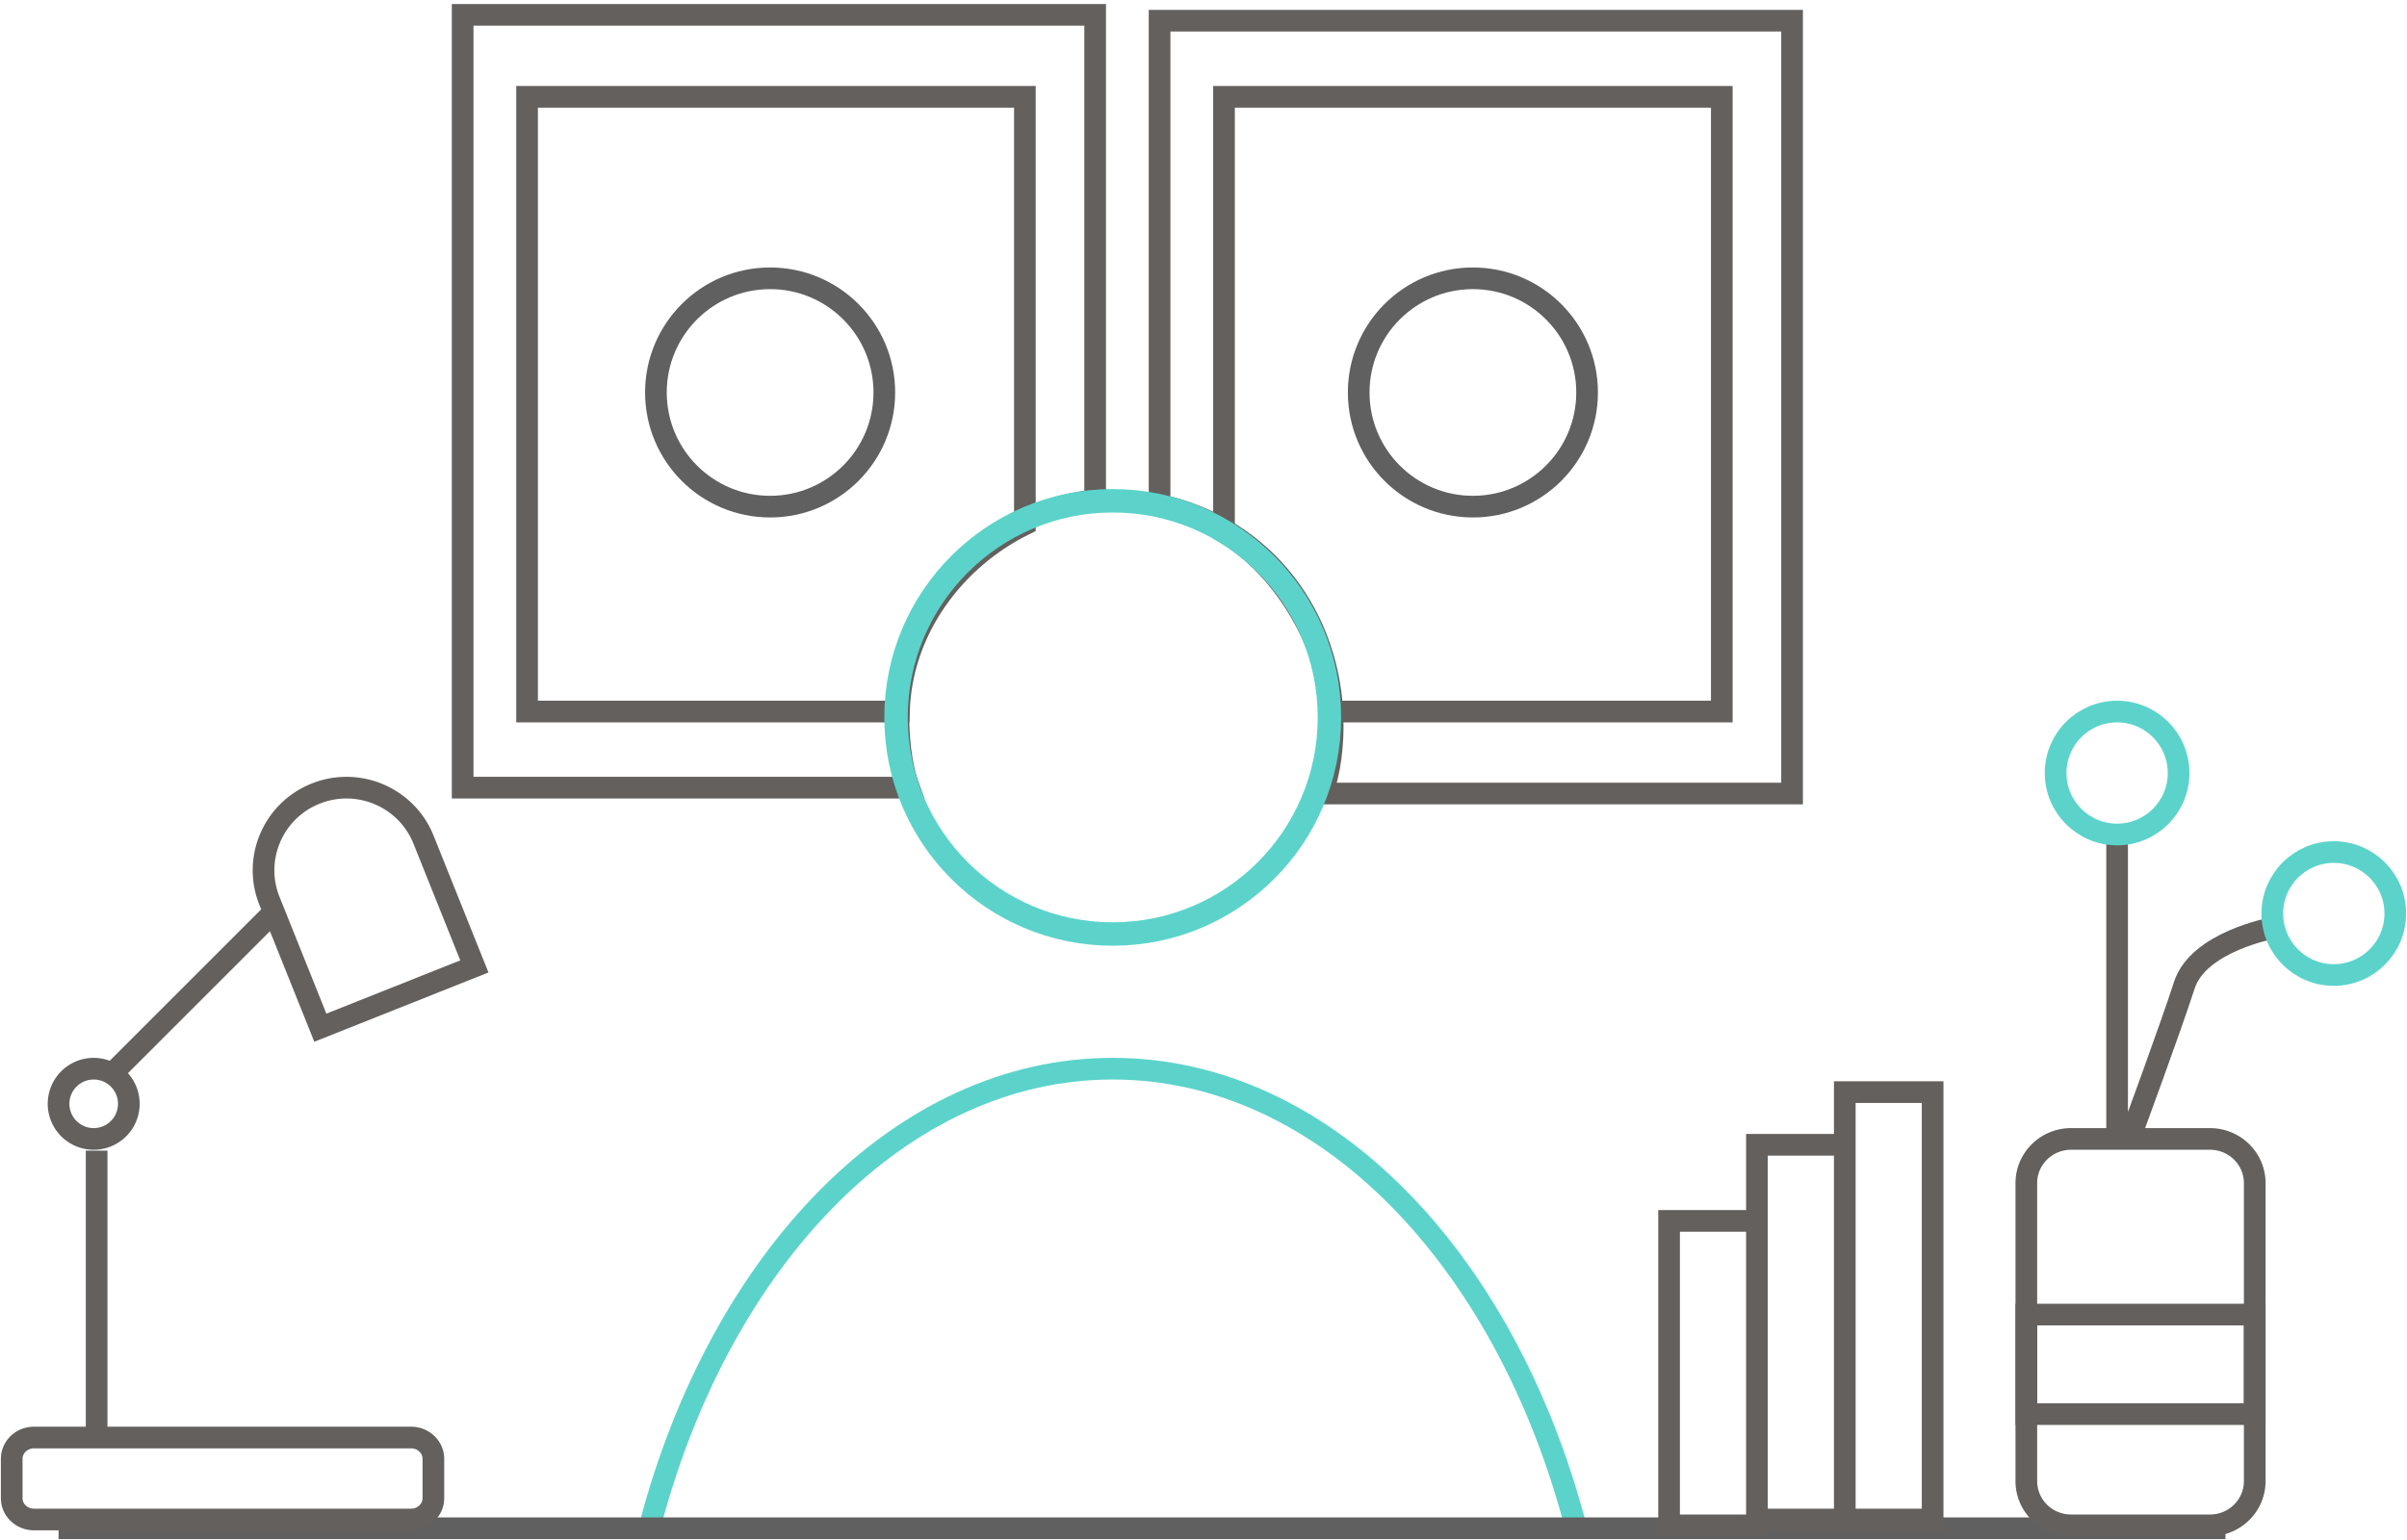 <svg xmlns="http://www.w3.org/2000/svg" width="411" height="263" viewBox="0 0 411 263">
    <g fill="none" fill-rule="evenodd">
        <path stroke="#616060" stroke-width="3.7" d="M151 67.036c0 10.77-8.73 19.5-19.5 19.5s-19.5-8.73-19.5-19.5 8.73-19.5 19.5-19.5 19.5 8.73 19.5 19.5zM271 67.036c0 10.77-8.73 19.5-19.5 19.5s-19.5-8.73-19.5-19.5 8.73-19.5 19.5-19.5 19.5 8.73 19.5 19.5z"/>
        <path stroke="#64605E" stroke-width="3.7" d="M198 3.536v82.695c18.466 4.091 29.107 19.607 29.547 36.515.118 4.51-.44 9.209-1.826 12.79H306v-132H198z"/>
        <path stroke="#5BD3CB" stroke-width="3.7" d="M269 260.536c-12-45.567-42.841-78-79-78-36.16 0-67 32.433-79 78"/>
        <path stroke="#616060" stroke-width="3.7" d="M10 261.036h370"/>
        <path stroke="#64605E" stroke-width="3.7" d="M175 89.557v-73.02H90v105h63.494c.402-14.025 9.495-26.086 21.506-31.98zM209 16.536V90.89c10.666 6.267 18.27 20.328 18.27 30.646H294v-105h-85z"/>
        <path stroke="#64605E" stroke-width="3.7" d="M153.377 121.234c0-17.662 14.39-33.59 33.623-35.814V2.536H79v132h76.207c-1.465-4-1.83-8.79-1.83-13.302z"/>
        <path stroke="#5BD3CB" stroke-width="4" d="M227 122.536c0 20.435-16.565 37-37 37-20.434 0-37-16.565-37-37 0-20.434 16.566-37 37-37 20.435 0 37 16.566 37 37z"/>
        <path stroke="#64605E" stroke-width="3.7" d="M81 165.07l-26.303 10.466-8.683-21.654c-2.901-7.236.635-15.445 7.898-18.335 7.264-2.89 15.504.632 18.405 7.868L81 165.07zM70.193 259.536H5.807c-2.103 0-3.807-1.626-3.807-3.633v-6.733c0-2.006 1.704-3.634 3.807-3.634h64.386c2.103 0 3.807 1.628 3.807 3.634v6.733c0 2.007-1.704 3.633-3.807 3.633zM13 183.341a5.999 5.999 0 1 1 6 10.39 5.999 5.999 0 0 1-6-10.39zM19 183.536l28-28M16.5 196.536v48M285 260.536h15v-52h-15zM315 259.536h15v-73h-15zM300 259.536h15v-64h-15zM377.354 260.536h-23.708c-4.223 0-7.646-3.38-7.646-7.548v-50.903c0-4.17 3.423-7.549 7.646-7.549h23.708c4.223 0 7.646 3.38 7.646 7.549v50.903c0 4.169-3.423 7.548-7.646 7.548z"/>
        <path stroke="#64605E" stroke-width="3.7" d="M346 241.536h39v-17h-39zM361.5 142.536v53M388 158.536s-12.623 2.308-15.019 9.737c-2.397 7.429-8.981 25.263-8.981 25.263"/>
        <path stroke="#5BD3CB" stroke-width="3.7" d="M388 156.036c0 5.8 4.701 10.5 10.5 10.5 5.8 0 10.5-4.7 10.5-10.5 0-5.799-4.7-10.5-10.5-10.5-5.799 0-10.5 4.701-10.5 10.5zM351 132.036c0 5.8 4.701 10.5 10.5 10.5s10.5-4.7 10.5-10.5c0-5.799-4.701-10.5-10.5-10.5s-10.5 4.701-10.5 10.5z"/>
    </g>
</svg>
